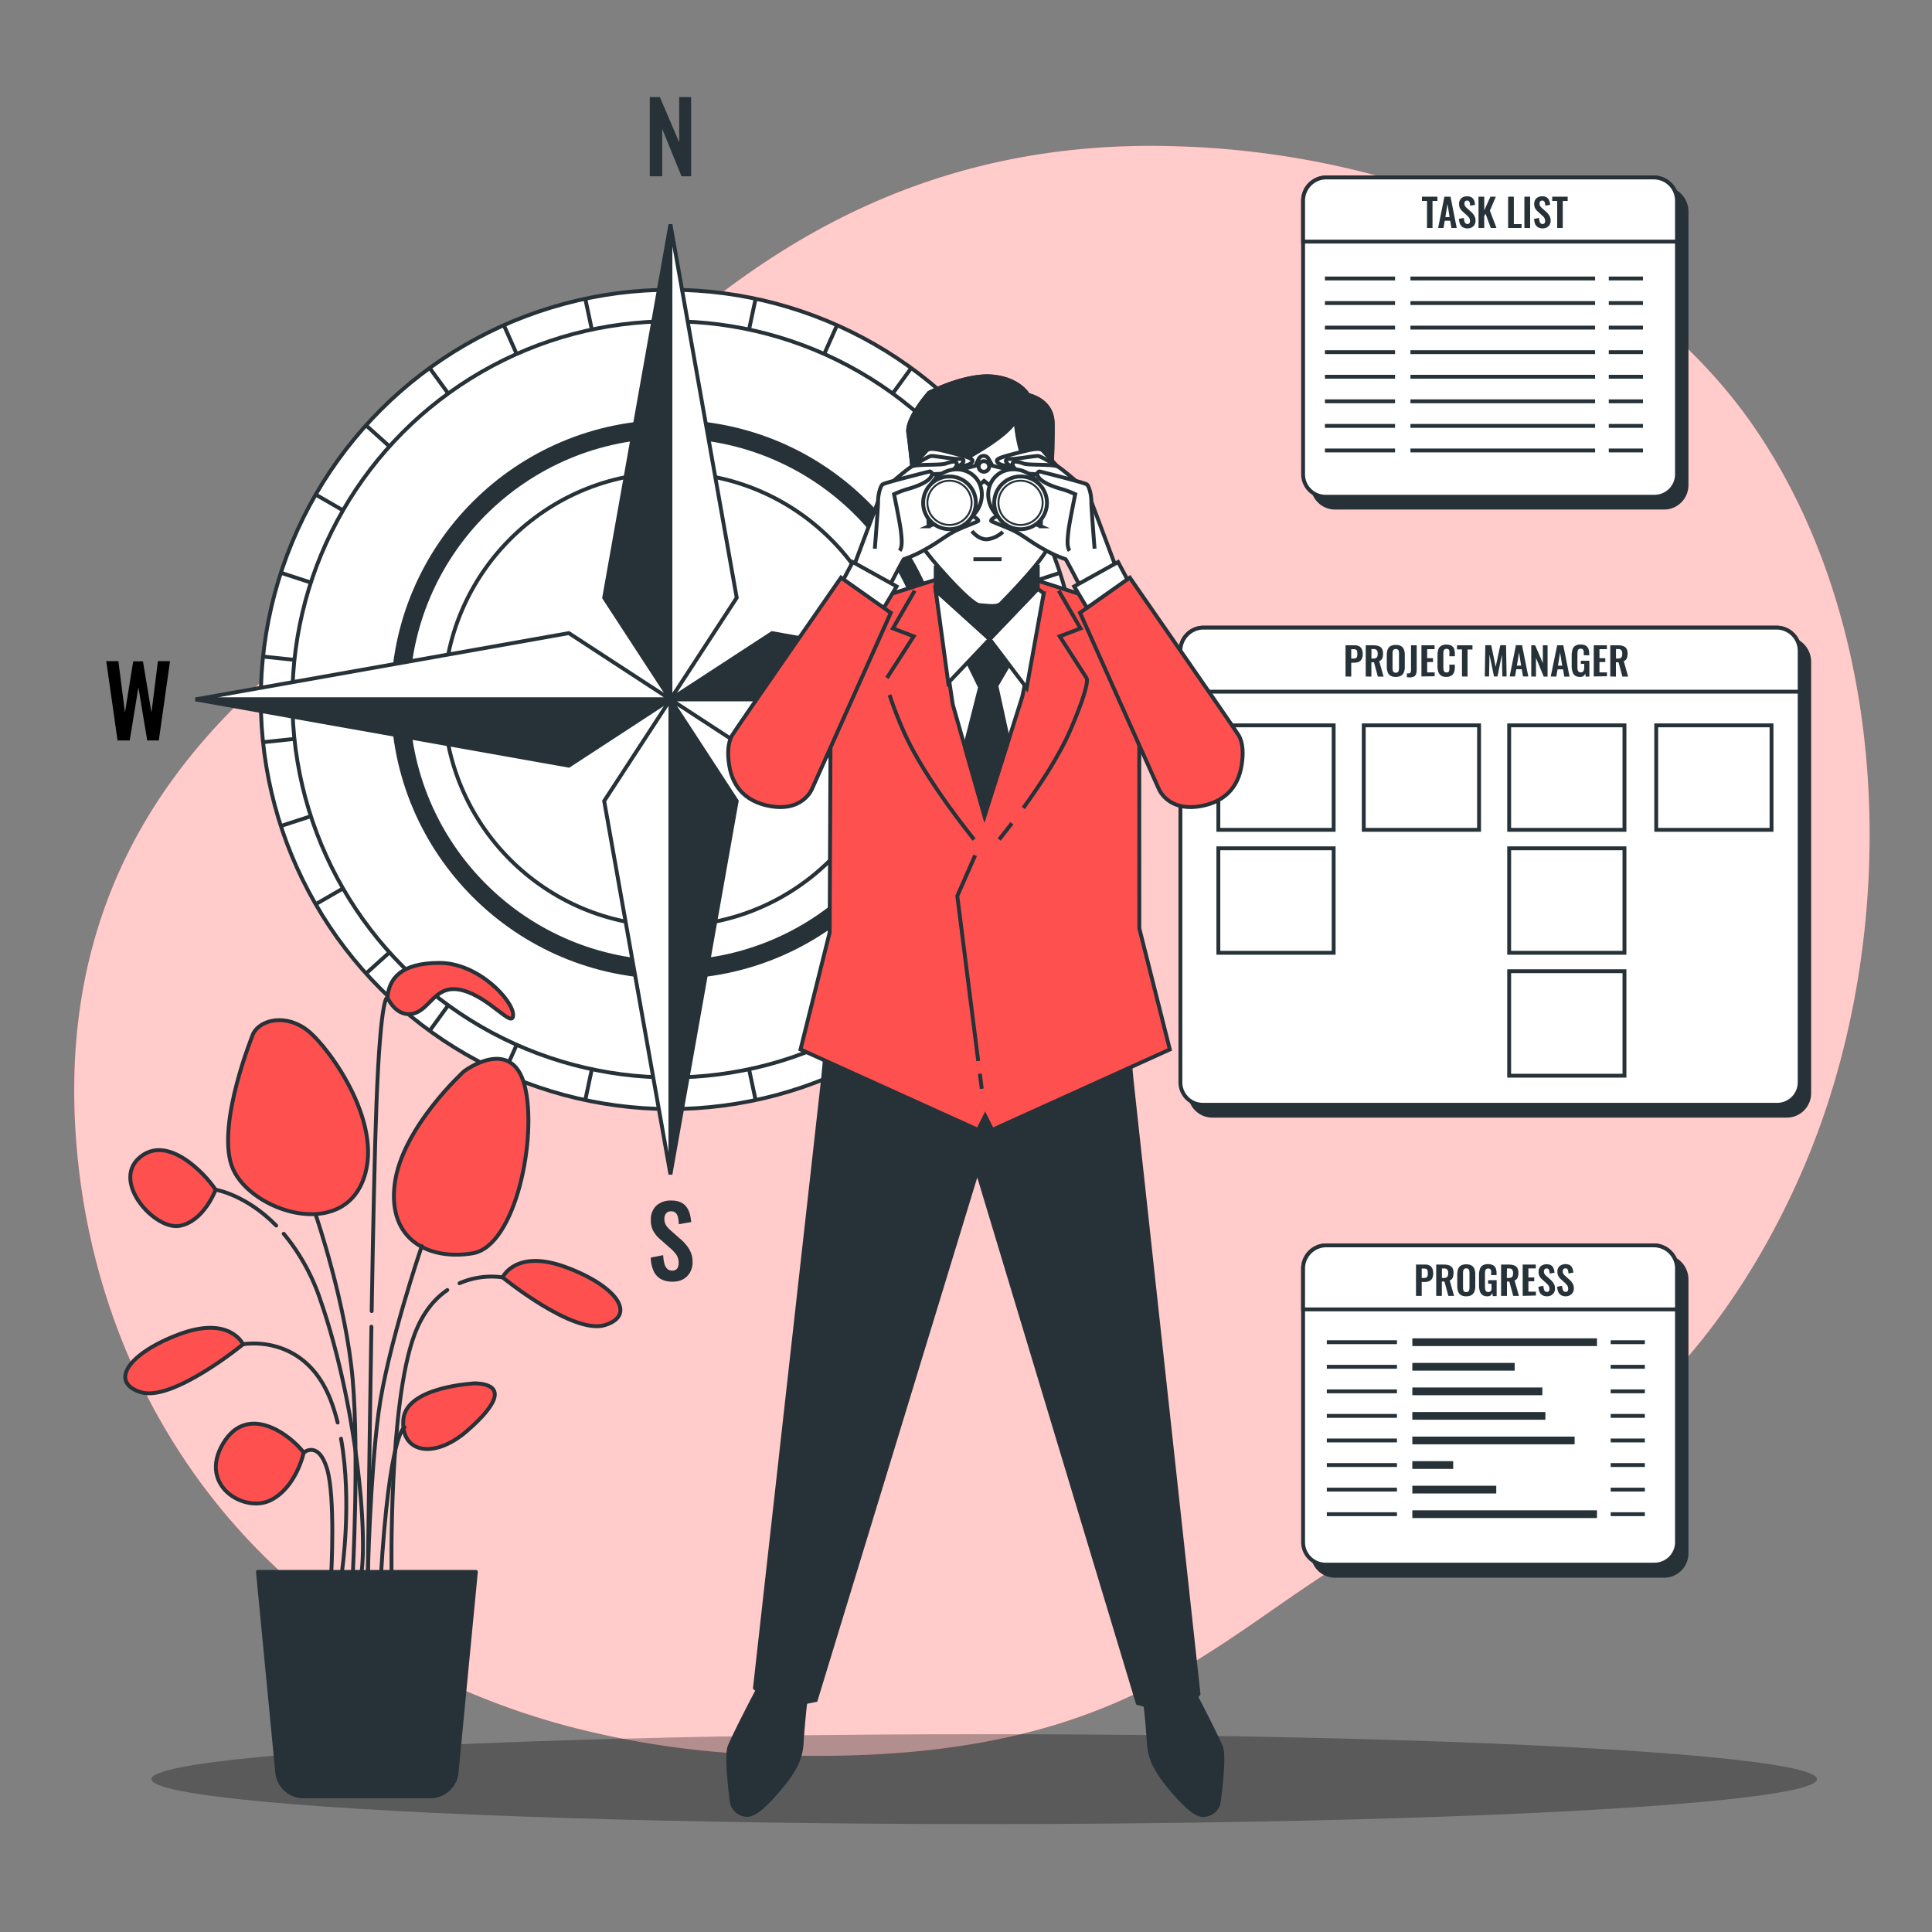 <svg xmlns="http://www.w3.org/2000/svg" viewBox="0 0 500 500"><rect x="0" y="0" width="500" height="500" fill="#808080" stroke="none"/><g id="freepik--background-simple--inject-16"><path d="M470.25,293.49c-14.72,39.43-44.8,82.11-87.14,94.75-64,19.1-71.6,70.65-186.16,65.87a230.92,230.92,0,0,1-49.54-7.26,194.41,194.41,0,0,1-23.29-7.75C57.2,412,22.28,352.33,19.39,289.91c-3.83-82.11,53.46-121.24,90.69-144.15s82.1-111.7,194.76-107.89a224.22,224.22,0,0,1,50.92,7.44c37.9,10.26,76.44,33,98.83,66.12q2.52,3.75,4.82,7.65C489.38,169.92,490.32,239.73,470.25,293.49Z" style="fill:#FE504F"></path><path d="M470.25,293.49c-14.72,39.43-44.8,82.11-87.14,94.75-64,19.1-71.6,70.65-186.16,65.87a230.92,230.92,0,0,1-49.54-7.26,194.41,194.41,0,0,1-23.29-7.75C57.2,412,22.28,352.33,19.39,289.91c-3.83-82.11,53.46-121.24,90.69-144.15s82.1-111.7,194.76-107.89a224.22,224.22,0,0,1,50.92,7.44c37.9,10.26,76.44,33,98.83,66.12q2.52,3.75,4.82,7.65C489.38,169.92,490.32,239.73,470.25,293.49Z" style="fill:#fff;opacity:0.7"></path></g><g id="freepik--Floor--inject-16"><ellipse cx="254.71" cy="460.44" rx="215.52" ry="11.63" style="opacity:0.3"></ellipse></g><g id="freepik--Compass--inject-16"><circle cx="173.51" cy="181" r="106.01" transform="translate(-77.17 175.71) rotate(-45)" style="fill:#fff;stroke:#263238;stroke-miterlimit:10"></circle><line x1="173.51" y1="74.99" x2="173.51" y2="177.86" style="fill:none;stroke:#263238;stroke-miterlimit:10"></line><line x1="151.47" y1="77.31" x2="172.86" y2="177.93" style="fill:none;stroke:#263238;stroke-miterlimit:10"></line><line x1="130.39" y1="84.15" x2="172.24" y2="178.13" style="fill:none;stroke:#263238;stroke-miterlimit:10"></line><line x1="111.2" y1="95.24" x2="171.67" y2="178.46" style="fill:none;stroke:#263238;stroke-miterlimit:10"></line><line x1="94.73" y1="110.07" x2="171.18" y2="178.9" style="fill:none;stroke:#263238;stroke-miterlimit:10"></line><line x1="81.7" y1="128" x2="170.79" y2="179.43" style="fill:none;stroke:#263238;stroke-miterlimit:10"></line><line x1="72.69" y1="148.24" x2="170.53" y2="180.03" style="fill:none;stroke:#263238;stroke-miterlimit:10"></line><line x1="68.08" y1="169.92" x2="170.39" y2="180.67" style="fill:none;stroke:#263238;stroke-miterlimit:10"></line><line x1="68.08" y1="192.08" x2="170.39" y2="181.33" style="fill:none;stroke:#263238;stroke-miterlimit:10"></line><line x1="72.69" y1="213.76" x2="170.53" y2="181.97" style="fill:none;stroke:#263238;stroke-miterlimit:10"></line><line x1="81.7" y1="234.01" x2="170.79" y2="182.57" style="fill:none;stroke:#263238;stroke-miterlimit:10"></line><line x1="94.73" y1="251.94" x2="171.18" y2="183.1" style="fill:none;stroke:#263238;stroke-miterlimit:10"></line><line x1="111.2" y1="266.77" x2="171.67" y2="183.54" style="fill:none;stroke:#263238;stroke-miterlimit:10"></line><line x1="130.39" y1="277.85" x2="172.24" y2="183.87" style="fill:none;stroke:#263238;stroke-miterlimit:10"></line><line x1="151.47" y1="284.7" x2="172.86" y2="184.07" style="fill:none;stroke:#263238;stroke-miterlimit:10"></line><line x1="195.55" y1="284.7" x2="174.17" y2="184.07" style="fill:none;stroke:#263238;stroke-miterlimit:10"></line><line x1="216.63" y1="277.85" x2="174.79" y2="183.87" style="fill:none;stroke:#263238;stroke-miterlimit:10"></line><line x1="235.83" y1="266.77" x2="175.36" y2="183.54" style="fill:none;stroke:#263238;stroke-miterlimit:10"></line><line x1="252.3" y1="251.94" x2="175.85" y2="183.1" style="fill:none;stroke:#263238;stroke-miterlimit:10"></line><line x1="265.32" y1="234.01" x2="176.23" y2="182.57" style="fill:none;stroke:#263238;stroke-miterlimit:10"></line><line x1="274.34" y1="213.76" x2="176.5" y2="181.97" style="fill:none;stroke:#263238;stroke-miterlimit:10"></line><line x1="278.94" y1="192.08" x2="176.64" y2="181.33" style="fill:none;stroke:#263238;stroke-miterlimit:10"></line><line x1="278.94" y1="169.92" x2="176.64" y2="180.67" style="fill:none;stroke:#263238;stroke-miterlimit:10"></line><line x1="274.34" y1="148.24" x2="176.5" y2="180.03" style="fill:none;stroke:#263238;stroke-miterlimit:10"></line><line x1="265.32" y1="128" x2="176.23" y2="179.43" style="fill:none;stroke:#263238;stroke-miterlimit:10"></line><line x1="252.3" y1="110.07" x2="175.85" y2="178.9" style="fill:none;stroke:#263238;stroke-miterlimit:10"></line><line x1="235.83" y1="95.24" x2="175.36" y2="178.46" style="fill:none;stroke:#263238;stroke-miterlimit:10"></line><line x1="216.63" y1="84.15" x2="174.79" y2="178.13" style="fill:none;stroke:#263238;stroke-miterlimit:10"></line><line x1="195.55" y1="77.31" x2="174.17" y2="177.93" style="fill:none;stroke:#263238;stroke-miterlimit:10"></line><circle cx="173.51" cy="181" r="97.85" style="fill:#fff;stroke:#263238;stroke-miterlimit:10"></circle><circle cx="173.51" cy="181" r="71.85" style="fill:#263238;stroke:#263238;stroke-miterlimit:10"></circle><circle cx="173.51" cy="181" r="68.04" style="fill:#fff;stroke:#263238;stroke-miterlimit:10"></circle><circle cx="173.51" cy="181" r="58.66" style="fill:#fff;stroke:#263238;stroke-miterlimit:10"></circle><polygon points="173.51 58.08 173.51 181 156.36 154.7 173.51 58.08" style="fill:#263238;stroke:#263238;stroke-miterlimit:10"></polygon><polygon points="173.51 58.08 173.51 181 190.66 154.7 173.51 58.08" style="fill:#fff;stroke:#263238;stroke-miterlimit:10"></polygon><polygon points="173.51 303.93 173.51 181 156.36 207.3 173.51 303.93" style="fill:#fff;stroke:#263238;stroke-miterlimit:10"></polygon><polygon points="173.51 303.93 173.51 181 190.66 207.3 173.51 303.93" style="fill:#263238;stroke:#263238;stroke-miterlimit:10"></polygon><polygon points="296.44 181 173.51 181 199.81 163.85 296.44 181" style="fill:#263238;stroke:#263238;stroke-miterlimit:10"></polygon><polygon points="296.44 181 173.51 181 199.81 198.16 296.44 181" style="fill:#fff;stroke:#263238;stroke-miterlimit:10"></polygon><polygon points="50.59 181 173.51 181 147.21 163.85 50.59 181" style="fill:#fff;stroke:#263238;stroke-miterlimit:10"></polygon><polygon points="50.59 181 173.51 181 147.21 198.16 50.59 181" style="fill:#263238;stroke:#263238;stroke-miterlimit:10"></polygon><line x1="173.51" y1="287.02" x2="173.51" y2="184.14" style="fill:none;stroke:#263238;stroke-miterlimit:10"></line><path d="M168.16,45.63V25.12h2.61l5,11.69V25.12h3.09V45.63h-2.48l-5-12.26V45.63Z" style="fill:#263238"></path><path d="M305.05,191.62V171.11h8.61v2.63H308.8v5.9h3.82v2.61H308.8V189h4.91v2.58Z" style="fill:#263238"></path><path d="M30.42,191.62,27.5,171.11h3.14l1.7,13.29,2.13-13.24H37L39.2,184.4l1.67-13.29H44L41.1,191.62h-3l-2.28-13.75-2.25,13.75Z"></path><path d="M174.07,331.69A6.09,6.09,0,0,1,171,331a4.56,4.56,0,0,1-1.87-2.12,8.93,8.93,0,0,1-.71-3.42l3.21-.63a10.43,10.43,0,0,0,.29,2.1,3.14,3.14,0,0,0,.74,1.41,1.75,1.75,0,0,0,1.3.49,1.46,1.46,0,0,0,1.29-.54,2.34,2.34,0,0,0,.38-1.38,3.79,3.79,0,0,0-.6-2.21,10.2,10.2,0,0,0-1.62-1.72l-2.59-2.28a7.75,7.75,0,0,1-1.73-2.09,5.71,5.71,0,0,1-.65-2.84,4.88,4.88,0,0,1,1.42-3.75,5.48,5.48,0,0,1,3.88-1.32,5.65,5.65,0,0,1,2.4.45,3.8,3.8,0,0,1,1.53,1.22,5.69,5.69,0,0,1,.85,1.79,10.94,10.94,0,0,1,.36,2.11l-3.2.56a10.37,10.37,0,0,0-.21-1.72,2.34,2.34,0,0,0-.58-1.19,1.63,1.63,0,0,0-1.23-.43,1.56,1.56,0,0,0-1.28.54,2.11,2.11,0,0,0-.44,1.36,3.1,3.1,0,0,0,.43,1.71,6.58,6.58,0,0,0,1.24,1.37l2.56,2.26a10.76,10.76,0,0,1,2.16,2.49,6.39,6.39,0,0,1,.9,3.46,5.21,5.21,0,0,1-.65,2.61,4.64,4.64,0,0,1-1.79,1.78A5.45,5.45,0,0,1,174.07,331.69Z" style="fill:#263238"></path></g><g id="freepik--Plant--inject-16"><path d="M55.8,307.9s-3,8.22-9.35,9.35S28.89,306,36,299.68,52.81,303.42,55.8,307.9Z" style="fill:#FE504F;stroke:#263238;stroke-linecap:round;stroke-linejoin:round"></path><path d="M65.52,267.53s-9.35,22.8-5.61,34S86.82,321,93.55,306.41s-8.22-35.14-13.83-39.63S67.39,263.79,65.52,267.53Z" style="fill:#FE504F;stroke:#263238;stroke-linecap:round;stroke-linejoin:round"></path><path d="M120.09,277.25S104,291.83,102.15,306.41s9,19.81,20.18,17.94,16.82-30.28,13.46-43.36S120.09,277.25,120.09,277.25Z" style="fill:#FE504F;stroke:#263238;stroke-linecap:round;stroke-linejoin:round"></path><path d="M123.08,358s-17.94.75-18.69,9.34,7.85,10.47,16.45,3S130.56,358.36,123.08,358Z" style="fill:#FE504F;stroke:#263238;stroke-linecap:round;stroke-linejoin:round"></path><path d="M78.6,375.93s-1.87,9-8.6,12.34-18.69-3.74-12.33-14.58S75.24,371.45,78.6,375.93Z" style="fill:#FE504F;stroke:#263238;stroke-linecap:round;stroke-linejoin:round"></path><path d="M62.9,347.9s-3.36-7.48-16.45-2.62-18.31,12.34-10.09,15S62.9,347.9,62.9,347.9Z" style="fill:#FE504F;stroke:#263238;stroke-linecap:round;stroke-linejoin:round"></path><path d="M100.28,258.19s2.24,5.23,6.73,4.11,5.6-7.85,12.71-6,13.08,10.09,13.08,6.35-9-13.45-19.06-13.45S100.65,253.33,100.28,258.19Z" style="fill:#FE504F;stroke:#263238;stroke-linecap:round;stroke-linejoin:round"></path><path d="M81.79,314.65s7.82,22.9,9.49,42.44,0,50.83,0,50.83" style="fill:none;stroke:#263238;stroke-linecap:round;stroke-linejoin:round"></path><path d="M109.16,322.47s-8.94,26.25-11.17,43-2.8,42.45-2.8,42.45" style="fill:none;stroke:#263238;stroke-linecap:round;stroke-linejoin:round"></path><path d="M104.69,369.38s-3.91,1.12-6.15,39.1" style="fill:none;stroke:#263238;stroke-linecap:round;stroke-linejoin:round"></path><path d="M78.6,375.93s3.75-3.2,6,4.06,1.12,27.37,1.12,27.37" style="fill:none;stroke:#263238;stroke-linecap:round;stroke-linejoin:round"></path><path d="M88.26,372.33c2.93,16.38.23,34.47.23,34.47" style="fill:none;stroke:#263238;stroke-linecap:round;stroke-linejoin:round"></path><path d="M62.9,347.9s16.1-3.09,22.8,14.78a49.69,49.69,0,0,1,1.68,5.47" style="fill:none;stroke:#263238;stroke-linecap:round;stroke-linejoin:round"></path><path d="M130.07,330.58s3.37-7.47,16.45-2.61,18.32,12.33,10.09,14.95S130.07,330.58,130.07,330.58Z" style="fill:#FE504F;stroke:#263238;stroke-linecap:round;stroke-linejoin:round"></path><path d="M115.76,333.86c-3.23,2.21-6.34,5.78-8.48,11.51-6.71,17.87-5.94,62-5.94,62" style="fill:none;stroke:#263238;stroke-linecap:round;stroke-linejoin:round"></path><path d="M130.07,330.58a20.76,20.76,0,0,0-11.14,1.52" style="fill:none;stroke:#263238;stroke-linecap:round;stroke-linejoin:round"></path><path d="M73.43,319.3a53.05,53.05,0,0,1,9.48,17.13c8.93,25.69,12.28,58.64,10.61,70.93" style="fill:none;stroke:#263238;stroke-linecap:round;stroke-linejoin:round"></path><path d="M55.8,307.9s7.79,1.22,15.68,9.27" style="fill:none;stroke:#263238;stroke-linecap:round;stroke-linejoin:round"></path><path d="M96.12,343.35c-.54,32.42-.93,64.57-.93,64.57" style="fill:none;stroke:#263238;stroke-linecap:round;stroke-linejoin:round"></path><path d="M100.28,258.19s-1.74-1.63-2.85,27.41c-.44,11.29-.87,32.27-1.24,53.71" style="fill:none;stroke:#263238;stroke-linecap:round;stroke-linejoin:round"></path><path d="M111.29,464.89H78.54a6.82,6.82,0,0,1-6.79-6.16l-5-51.93h56.41l-5,51.93A6.82,6.82,0,0,1,111.29,464.89Z" style="fill:#263238;stroke:#263238;stroke-linecap:round;stroke-linejoin:round"></path></g><g id="freepik--tab-3--inject-16"><path d="M345.75,325.13h84.72a6,6,0,0,1,6,6V402a5.81,5.81,0,0,1-5.81,5.81H345.52a5.81,5.81,0,0,1-5.81-5.81V331.17A6,6,0,0,1,345.75,325.13Z" style="fill:#263238;stroke:#263238;stroke-miterlimit:10"></path><path d="M343.28,322.3H428a6,6,0,0,1,6,6v70.81a5.81,5.81,0,0,1-5.81,5.81H343.05a5.81,5.81,0,0,1-5.81-5.81V328.34A6,6,0,0,1,343.28,322.3Z" style="fill:#fff;stroke:#263238;stroke-miterlimit:10"></path><path d="M343.28,322.3H428a6,6,0,0,1,6,6v10.57a0,0,0,0,1,0,0H337.24a0,0,0,0,1,0,0V328.34A6,6,0,0,1,343.28,322.3Z" style="fill:#fff;stroke:#263238;stroke-miterlimit:10"></path><line x1="343.38" y1="347.36" x2="361.53" y2="347.36" style="fill:none;stroke:#263238;stroke-miterlimit:10"></line><line x1="343.38" y1="353.72" x2="361.53" y2="353.72" style="fill:none;stroke:#263238;stroke-miterlimit:10"></line><line x1="343.38" y1="360.08" x2="361.53" y2="360.08" style="fill:none;stroke:#263238;stroke-miterlimit:10"></line><line x1="343.38" y1="366.43" x2="361.53" y2="366.43" style="fill:none;stroke:#263238;stroke-miterlimit:10"></line><line x1="343.38" y1="372.79" x2="361.53" y2="372.79" style="fill:none;stroke:#263238;stroke-miterlimit:10"></line><line x1="343.38" y1="379.15" x2="361.53" y2="379.15" style="fill:none;stroke:#263238;stroke-miterlimit:10"></line><line x1="343.38" y1="385.51" x2="361.53" y2="385.51" style="fill:none;stroke:#263238;stroke-miterlimit:10"></line><line x1="343.38" y1="391.87" x2="361.53" y2="391.87" style="fill:none;stroke:#263238;stroke-miterlimit:10"></line><line x1="416.84" y1="347.36" x2="425.69" y2="347.36" style="fill:none;stroke:#263238;stroke-miterlimit:10"></line><line x1="416.84" y1="353.72" x2="425.69" y2="353.72" style="fill:none;stroke:#263238;stroke-miterlimit:10"></line><line x1="416.84" y1="360.08" x2="425.69" y2="360.08" style="fill:none;stroke:#263238;stroke-miterlimit:10"></line><line x1="416.84" y1="366.43" x2="425.69" y2="366.43" style="fill:none;stroke:#263238;stroke-miterlimit:10"></line><line x1="416.84" y1="372.79" x2="425.69" y2="372.79" style="fill:none;stroke:#263238;stroke-miterlimit:10"></line><line x1="416.84" y1="379.15" x2="425.69" y2="379.15" style="fill:none;stroke:#263238;stroke-miterlimit:10"></line><line x1="416.84" y1="385.51" x2="425.69" y2="385.51" style="fill:none;stroke:#263238;stroke-miterlimit:10"></line><line x1="416.84" y1="391.87" x2="425.69" y2="391.87" style="fill:none;stroke:#263238;stroke-miterlimit:10"></line><line x1="365.51" y1="347.36" x2="413.3" y2="347.36" style="fill:none;stroke:#263238;stroke-miterlimit:10;stroke-width:2px"></line><line x1="365.51" y1="353.72" x2="392" y2="353.72" style="fill:none;stroke:#263238;stroke-miterlimit:10;stroke-width:2px"></line><line x1="365.51" y1="360.08" x2="399.16" y2="360.08" style="fill:none;stroke:#263238;stroke-miterlimit:10;stroke-width:2px"></line><line x1="365.51" y1="366.43" x2="399.95" y2="366.43" style="fill:none;stroke:#263238;stroke-miterlimit:10;stroke-width:2px"></line><line x1="365.51" y1="372.79" x2="407.51" y2="372.79" style="fill:none;stroke:#263238;stroke-miterlimit:10;stroke-width:2px"></line><line x1="365.51" y1="379.15" x2="376.09" y2="379.15" style="fill:none;stroke:#263238;stroke-miterlimit:10;stroke-width:2px"></line><line x1="365.51" y1="385.51" x2="387.23" y2="385.51" style="fill:none;stroke:#263238;stroke-miterlimit:10;stroke-width:2px"></line><line x1="365.51" y1="391.87" x2="413.3" y2="391.87" style="fill:none;stroke:#263238;stroke-miterlimit:10;stroke-width:2px"></line></g><g id="freepik--tab-2--inject-16"><path d="M314,165.25H462.22a6,6,0,0,1,6,6V282.93a5.81,5.81,0,0,1-5.81,5.81H313.77a5.81,5.81,0,0,1-5.81-5.81V171.29A6,6,0,0,1,314,165.25Z" style="fill:#263238;stroke:#263238;stroke-miterlimit:10"></path><path d="M311.52,162.43H459.75a6,6,0,0,1,6,6V280.1a5.81,5.81,0,0,1-5.81,5.81H311.3a5.81,5.81,0,0,1-5.81-5.81V168.46A6,6,0,0,1,311.52,162.43Z" style="fill:#fff;stroke:#263238;stroke-miterlimit:10"></path><path d="M311.52,162.43H459.75a6,6,0,0,1,6,6V179a0,0,0,0,1,0,0H305.49a0,0,0,0,1,0,0V168.46A6,6,0,0,1,311.52,162.43Z" style="fill:#fff;stroke:#263238;stroke-miterlimit:10"></path><rect x="315.31" y="187.72" width="29.84" height="27.04" style="fill:#fff;stroke:#263238;stroke-miterlimit:10"></rect><rect x="315.31" y="219.54" width="29.84" height="27.04" style="fill:#fff;stroke:#263238;stroke-miterlimit:10"></rect><rect x="352.94" y="187.72" width="29.84" height="27.04" style="fill:#fff;stroke:#263238;stroke-miterlimit:10"></rect><rect x="428.63" y="187.72" width="29.84" height="27.04" style="fill:#fff;stroke:#263238;stroke-miterlimit:10"></rect><rect x="390.57" y="187.72" width="29.84" height="27.04" style="fill:#fff;stroke:#263238;stroke-miterlimit:10"></rect><rect x="390.57" y="219.54" width="29.84" height="27.04" style="fill:#fff;stroke:#263238;stroke-miterlimit:10"></rect><rect x="390.57" y="251.35" width="29.84" height="27.04" style="fill:#fff;stroke:#263238;stroke-miterlimit:10"></rect></g><g id="freepik--tab-1--inject-16"><path d="M345.75,48.75h84.72a6,6,0,0,1,6,6v70.81a5.81,5.81,0,0,1-5.81,5.81H345.52a5.81,5.81,0,0,1-5.81-5.81V54.79A6,6,0,0,1,345.75,48.75Z" style="fill:#263238;stroke:#263238;stroke-miterlimit:10"></path><path d="M343.28,45.93H428a6,6,0,0,1,6,6v70.81a5.81,5.81,0,0,1-5.81,5.81H343.05a5.81,5.81,0,0,1-5.81-5.81V52A6,6,0,0,1,343.28,45.93Z" style="fill:#fff;stroke:#263238;stroke-miterlimit:10"></path><path d="M343.28,45.93H428a6,6,0,0,1,6,6V62.53a0,0,0,0,1,0,0H337.24a0,0,0,0,1,0,0V52A6,6,0,0,1,343.28,45.93Z" style="fill:#fff;stroke:#263238;stroke-miterlimit:10"></path><line x1="342.89" y1="72.07" x2="361.04" y2="72.07" style="fill:none;stroke:#263238;stroke-miterlimit:10"></line><line x1="342.89" y1="78.43" x2="361.04" y2="78.43" style="fill:none;stroke:#263238;stroke-miterlimit:10"></line><line x1="342.89" y1="84.79" x2="361.04" y2="84.79" style="fill:none;stroke:#263238;stroke-miterlimit:10"></line><line x1="342.89" y1="91.14" x2="361.04" y2="91.14" style="fill:none;stroke:#263238;stroke-miterlimit:10"></line><line x1="342.89" y1="97.5" x2="361.04" y2="97.5" style="fill:none;stroke:#263238;stroke-miterlimit:10"></line><line x1="342.89" y1="103.86" x2="361.04" y2="103.86" style="fill:none;stroke:#263238;stroke-miterlimit:10"></line><line x1="342.89" y1="110.22" x2="361.04" y2="110.22" style="fill:none;stroke:#263238;stroke-miterlimit:10"></line><line x1="342.89" y1="116.58" x2="361.04" y2="116.58" style="fill:none;stroke:#263238;stroke-miterlimit:10"></line><line x1="416.35" y1="72.07" x2="425.2" y2="72.07" style="fill:none;stroke:#263238;stroke-miterlimit:10"></line><line x1="416.35" y1="78.43" x2="425.2" y2="78.43" style="fill:none;stroke:#263238;stroke-miterlimit:10"></line><line x1="416.35" y1="84.79" x2="425.2" y2="84.79" style="fill:none;stroke:#263238;stroke-miterlimit:10"></line><line x1="416.35" y1="91.14" x2="425.2" y2="91.14" style="fill:none;stroke:#263238;stroke-miterlimit:10"></line><line x1="416.35" y1="97.5" x2="425.2" y2="97.5" style="fill:none;stroke:#263238;stroke-miterlimit:10"></line><line x1="416.35" y1="103.86" x2="425.2" y2="103.86" style="fill:none;stroke:#263238;stroke-miterlimit:10"></line><line x1="416.35" y1="110.22" x2="425.2" y2="110.22" style="fill:none;stroke:#263238;stroke-miterlimit:10"></line><line x1="416.35" y1="116.58" x2="425.2" y2="116.58" style="fill:none;stroke:#263238;stroke-miterlimit:10"></line><line x1="365.02" y1="72.07" x2="412.81" y2="72.07" style="fill:none;stroke:#263238;stroke-miterlimit:10"></line><line x1="365.02" y1="78.43" x2="412.81" y2="78.43" style="fill:none;stroke:#263238;stroke-miterlimit:10"></line><line x1="365.02" y1="84.79" x2="412.81" y2="84.79" style="fill:none;stroke:#263238;stroke-miterlimit:10"></line><line x1="365.02" y1="91.14" x2="412.81" y2="91.14" style="fill:none;stroke:#263238;stroke-miterlimit:10"></line><line x1="365.02" y1="97.5" x2="412.81" y2="97.5" style="fill:none;stroke:#263238;stroke-miterlimit:10"></line><line x1="365.02" y1="103.86" x2="412.81" y2="103.86" style="fill:none;stroke:#263238;stroke-miterlimit:10"></line><line x1="365.02" y1="110.22" x2="412.81" y2="110.22" style="fill:none;stroke:#263238;stroke-miterlimit:10"></line><line x1="365.02" y1="116.58" x2="412.81" y2="116.58" style="fill:none;stroke:#263238;stroke-miterlimit:10"></line></g><g id="freepik--text-3--inject-16"><path d="M366.46,335.37v-8.1h2.38a2.3,2.3,0,0,1,1.19.27,1.63,1.63,0,0,1,.67.79,3.28,3.28,0,0,1,.21,1.24,2.62,2.62,0,0,1-.27,1.28,1.59,1.59,0,0,1-.75.7,2.71,2.71,0,0,1-1.15.22h-.8v3.6Zm1.48-4.64h.56a1.37,1.37,0,0,0,.63-.11.64.64,0,0,0,.31-.37,2.17,2.17,0,0,0,.08-.69,3.41,3.41,0,0,0-.06-.71.64.64,0,0,0-.28-.41,1.43,1.43,0,0,0-.68-.13h-.56Z" style="fill:#263238"></path><path d="M371.69,335.37v-8.1h1.94a4.3,4.3,0,0,1,1.39.2,1.6,1.6,0,0,1,.86.66,2.38,2.38,0,0,1,.29,1.28,3.91,3.91,0,0,1-.09.88,1.72,1.72,0,0,1-.3.67,1.35,1.35,0,0,1-.6.42l1.13,4h-1.48l-1-3.71h-.68v3.71Zm1.48-4.64h.46a1.64,1.64,0,0,0,.69-.12.71.71,0,0,0,.36-.4,1.79,1.79,0,0,0,.11-.71,1.53,1.53,0,0,0-.22-.91,1,1,0,0,0-.86-.31h-.54Z" style="fill:#263238"></path><path d="M379.46,335.48a2.5,2.5,0,0,1-1.37-.32,1.77,1.77,0,0,1-.73-.92,4.28,4.28,0,0,1-.22-1.42v-3a4.16,4.16,0,0,1,.22-1.4,1.76,1.76,0,0,1,.73-.9,2.7,2.7,0,0,1,1.37-.31,2.73,2.73,0,0,1,1.39.31,1.76,1.76,0,0,1,.73.9,3.92,3.92,0,0,1,.22,1.4v3a4,4,0,0,1-.22,1.41,1.81,1.81,0,0,1-.73.92A2.53,2.53,0,0,1,379.46,335.48Zm0-1.09a.79.79,0,0,0,.55-.16.75.75,0,0,0,.23-.44,2.87,2.87,0,0,0,.06-.61v-3.73a2.87,2.87,0,0,0-.06-.61.72.72,0,0,0-.23-.42.84.84,0,0,0-.55-.16.82.82,0,0,0-.53.16.73.73,0,0,0-.24.42,2.87,2.87,0,0,0-.06.61v3.73a2.87,2.87,0,0,0,.06.61.75.75,0,0,0,.23.44A.77.77,0,0,0,379.46,334.39Z" style="fill:#263238"></path><path d="M384.92,335.48a2.12,2.12,0,0,1-1.27-.34,1.89,1.89,0,0,1-.67-1,4.68,4.68,0,0,1-.21-1.48V330a5.09,5.09,0,0,1,.2-1.5,1.75,1.75,0,0,1,.71-1,2.53,2.53,0,0,1,1.39-.34,2.7,2.7,0,0,1,1.32.28,1.6,1.6,0,0,1,.71.81,3.41,3.41,0,0,1,.21,1.27V330H385.9v-.46a3.33,3.33,0,0,0,0-.67.77.77,0,0,0-.22-.42.79.79,0,0,0-.54-.15.76.76,0,0,0-.56.19.92.92,0,0,0-.22.5,4.83,4.83,0,0,0-.05.68V333a3.76,3.76,0,0,0,.07.73.93.93,0,0,0,.26.48.81.81,0,0,0,.54.16.76.76,0,0,0,.55-.18.93.93,0,0,0,.27-.5A3.33,3.33,0,0,0,386,333v-.76h-.87v-.93h2.2v4.11h-1l-.11-.8a1.45,1.45,0,0,1-.48.66A1.41,1.41,0,0,1,384.92,335.48Z" style="fill:#263238"></path><path d="M388.48,335.37v-8.1h1.94a4.3,4.3,0,0,1,1.39.2,1.6,1.6,0,0,1,.86.66,2.38,2.38,0,0,1,.29,1.28,3.91,3.91,0,0,1-.09.88,1.72,1.72,0,0,1-.3.67,1.35,1.35,0,0,1-.6.42l1.13,4h-1.48l-1-3.71H390v3.71Zm1.48-4.64h.46a1.64,1.64,0,0,0,.69-.12.71.71,0,0,0,.36-.4,1.79,1.79,0,0,0,.11-.71,1.53,1.53,0,0,0-.22-.91,1,1,0,0,0-.86-.31H390Z" style="fill:#263238"></path><path d="M394.07,335.37v-8.1h3.4v1h-1.92v2.33h1.51v1h-1.51v2.68h1.94v1Z" style="fill:#263238"></path><path d="M400.39,335.48a2.42,2.42,0,0,1-1.22-.28,1.85,1.85,0,0,1-.74-.84,3.66,3.66,0,0,1-.28-1.35l1.27-.25a4.58,4.58,0,0,0,.12.83,1.19,1.19,0,0,0,.29.56.69.69,0,0,0,.51.19.58.58,0,0,0,.51-.21.94.94,0,0,0,.15-.55,1.49,1.49,0,0,0-.24-.87,4,4,0,0,0-.64-.68l-1-.9a3.1,3.1,0,0,1-.68-.82,2.28,2.28,0,0,1-.26-1.13,1.94,1.94,0,0,1,.56-1.48,2.54,2.54,0,0,1,2.48-.34,1.47,1.47,0,0,1,.61.48,2.2,2.2,0,0,1,.33.71,3.69,3.69,0,0,1,.14.83l-1.26.22a4.38,4.38,0,0,0-.08-.68,1,1,0,0,0-.23-.47.66.66,0,0,0-.49-.17.62.62,0,0,0-.5.22.79.79,0,0,0-.18.53,1.27,1.27,0,0,0,.17.68,2.66,2.66,0,0,0,.49.54l1,.89a4.09,4.09,0,0,1,.86,1,2.48,2.48,0,0,1,.35,1.36,2,2,0,0,1-.25,1,1.86,1.86,0,0,1-.71.71A2.14,2.14,0,0,1,400.39,335.48Z" style="fill:#263238"></path><path d="M405.25,335.48a2.42,2.42,0,0,1-1.22-.28,1.85,1.85,0,0,1-.74-.84A3.66,3.66,0,0,1,403,333l1.27-.25a3.84,3.84,0,0,0,.12.83,1.19,1.19,0,0,0,.29.56.69.69,0,0,0,.51.19.58.58,0,0,0,.51-.21.94.94,0,0,0,.15-.55,1.49,1.49,0,0,0-.24-.87A4,4,0,0,0,405,332l-1-.9a3.1,3.1,0,0,1-.68-.82,2.28,2.28,0,0,1-.26-1.13,1.94,1.94,0,0,1,.56-1.48,2.54,2.54,0,0,1,2.48-.34,1.47,1.47,0,0,1,.61.48,2.2,2.2,0,0,1,.33.71,3.69,3.69,0,0,1,.14.83l-1.26.22a4.38,4.38,0,0,0-.08-.68,1,1,0,0,0-.23-.47.66.66,0,0,0-.49-.17.62.62,0,0,0-.5.22.79.79,0,0,0-.18.53,1.27,1.27,0,0,0,.17.68,2.66,2.66,0,0,0,.49.54l1,.89a4.09,4.09,0,0,1,.86,1,2.48,2.48,0,0,1,.35,1.36,2,2,0,0,1-.25,1,1.86,1.86,0,0,1-.71.71A2.14,2.14,0,0,1,405.25,335.48Z" style="fill:#263238"></path></g><g id="freepik--text-2--inject-16"><path d="M348.22,175.07V167h2.38a2.33,2.33,0,0,1,1.19.27,1.68,1.68,0,0,1,.67.79,3.28,3.28,0,0,1,.21,1.24,2.62,2.62,0,0,1-.27,1.28,1.59,1.59,0,0,1-.75.7,2.74,2.74,0,0,1-1.15.22h-.8v3.6Zm1.48-4.64h.56a1.37,1.37,0,0,0,.63-.11.64.64,0,0,0,.31-.37,2.51,2.51,0,0,0,.08-.69,3.41,3.41,0,0,0-.06-.71.65.65,0,0,0-.28-.41,1.46,1.46,0,0,0-.68-.13h-.56Z" style="fill:#263238"></path><path d="M353.45,175.07V167h1.94a4.3,4.3,0,0,1,1.39.2,1.64,1.64,0,0,1,.86.66,2.48,2.48,0,0,1,.29,1.28,3.91,3.91,0,0,1-.09.88,1.72,1.72,0,0,1-.3.67,1.41,1.41,0,0,1-.6.42l1.13,4h-1.48l-1-3.71h-.68v3.71Zm1.48-4.64h.46a1.64,1.64,0,0,0,.69-.12.71.71,0,0,0,.36-.4,2,2,0,0,0,.11-.71,1.53,1.53,0,0,0-.22-.91,1,1,0,0,0-.86-.31h-.54Z" style="fill:#263238"></path><path d="M361.22,175.18a2.5,2.5,0,0,1-1.37-.32,1.77,1.77,0,0,1-.73-.92,4.28,4.28,0,0,1-.22-1.42v-3a4.16,4.16,0,0,1,.22-1.4,1.76,1.76,0,0,1,.73-.9,2.7,2.7,0,0,1,1.37-.31,2.73,2.73,0,0,1,1.39.31,1.81,1.81,0,0,1,.73.9,3.92,3.92,0,0,1,.22,1.4v3a4,4,0,0,1-.22,1.41,1.86,1.86,0,0,1-.73.92A2.62,2.62,0,0,1,361.22,175.18Zm0-1.09a.79.79,0,0,0,.55-.16.81.81,0,0,0,.23-.44,2.87,2.87,0,0,0,.06-.61v-3.73a2.87,2.87,0,0,0-.06-.61.78.78,0,0,0-.23-.42.84.84,0,0,0-.55-.16.82.82,0,0,0-.53.16.73.73,0,0,0-.24.42,2.87,2.87,0,0,0-.06.61v3.73a2.87,2.87,0,0,0,.06.61.7.7,0,0,0,.23.44A.77.77,0,0,0,361.22,174.09Z" style="fill:#263238"></path><path d="M364.1,175.27v-1a2.6,2.6,0,0,0,.53,0,.63.63,0,0,0,.33-.14.61.61,0,0,0,.16-.31,2,2,0,0,0,.05-.53V167h1.47v6.3a3.3,3.3,0,0,1-.16,1.13,1.17,1.17,0,0,1-.55.66,2.45,2.45,0,0,1-1.12.21Z" style="fill:#263238"></path><path d="M367.87,175.07V167h3.4v1h-1.92v2.33h1.51v1h-1.51v2.68h1.94v1Z" style="fill:#263238"></path><path d="M374.33,175.18a2.34,2.34,0,0,1-1.39-.35,1.79,1.79,0,0,1-.71-1,4.54,4.54,0,0,1-.2-1.4v-2.89a4.77,4.77,0,0,1,.2-1.44,1.73,1.73,0,0,1,.71-.94,2.51,2.51,0,0,1,1.39-.33,2.58,2.58,0,0,1,1.32.29,1.58,1.58,0,0,1,.67.81,3.6,3.6,0,0,1,.2,1.23v.68H375.1v-.7a6,6,0,0,0,0-.62.85.85,0,0,0-.19-.44.94.94,0,0,0-1.09,0,.87.87,0,0,0-.23.47,4.43,4.43,0,0,0-.05.66v3.52a3,3,0,0,0,.07.73.75.75,0,0,0,.26.43.76.76,0,0,0,.5.14.68.68,0,0,0,.53-.17.92.92,0,0,0,.19-.47,4.28,4.28,0,0,0,0-.65v-.73h1.42v.65a3.87,3.87,0,0,1-.19,1.28,1.7,1.7,0,0,1-.66.87A2.42,2.42,0,0,1,374.33,175.18Z" style="fill:#263238"></path><path d="M378.36,175.07v-7h-1.29V167h4v1.09h-1.27v7Z" style="fill:#263238"></path><path d="M384.26,175.07l.14-8.1h1.53l1.15,5.61,1.2-5.61h1.48l.15,8.1h-1.1l-.12-5.63-1.15,5.63h-.89l-1.17-5.65-.11,5.65Z" style="fill:#263238"></path><path d="M390.7,175.07l1.62-8.1h1.58l1.62,8.1h-1.37l-.32-1.87h-1.41l-.33,1.87Zm1.87-2.81h1.1l-.55-3.4Z" style="fill:#263238"></path><path d="M396.29,175.07V167h1l2,4.62V167h1.22v8.1h-1l-2-4.84v4.84Z" style="fill:#263238"></path><path d="M401.33,175.07,403,167h1.58l1.62,8.1h-1.37l-.32-1.87h-1.41l-.33,1.87Zm1.87-2.81h1.1l-.55-3.4Z" style="fill:#263238"></path><path d="M408.9,175.18a2.12,2.12,0,0,1-1.27-.34,1.79,1.79,0,0,1-.67-1,4.68,4.68,0,0,1-.21-1.48v-2.72a5.09,5.09,0,0,1,.2-1.5,1.7,1.7,0,0,1,.71-1,2.5,2.5,0,0,1,1.39-.34,2.73,2.73,0,0,1,1.32.28,1.65,1.65,0,0,1,.71.81,3.41,3.41,0,0,1,.21,1.27v.42h-1.41v-.46a4.27,4.27,0,0,0-.05-.67.77.77,0,0,0-.22-.42.79.79,0,0,0-.54-.15.74.74,0,0,0-.56.19.92.92,0,0,0-.22.5,4.83,4.83,0,0,0-.05.68v3.39a3.12,3.12,0,0,0,.07.73.93.93,0,0,0,.26.48.81.81,0,0,0,.54.16.78.78,0,0,0,.55-.18.93.93,0,0,0,.27-.5,3.33,3.33,0,0,0,.07-.76v-.76h-.87V171h2.2v4.11h-.95l-.11-.8a1.61,1.61,0,0,1-.48.66A1.41,1.41,0,0,1,408.9,175.18Z" style="fill:#263238"></path><path d="M412.46,175.07V167h3.4v1h-1.92v2.33h1.51v1h-1.51v2.68h1.94v1Z" style="fill:#263238"></path><path d="M416.74,175.07V167h1.94a4.3,4.3,0,0,1,1.39.2,1.64,1.64,0,0,1,.86.66,2.48,2.48,0,0,1,.29,1.28,3.91,3.91,0,0,1-.09.88,1.72,1.72,0,0,1-.3.67,1.41,1.41,0,0,1-.6.42l1.13,4h-1.48l-1-3.71h-.68v3.71Zm1.48-4.64h.46a1.64,1.64,0,0,0,.69-.12.71.71,0,0,0,.36-.4,2,2,0,0,0,.11-.71,1.53,1.53,0,0,0-.22-.91,1,1,0,0,0-.86-.31h-.54Z" style="fill:#263238"></path></g><g id="freepik--text-1--inject-16"><path d="M369.31,59V52H368V50.9h4V52h-1.27v7Z" style="fill:#263238"></path><path d="M372.19,59l1.62-8.1h1.58L377,59h-1.37l-.32-1.87h-1.41L373.58,59Zm1.87-2.81h1.1l-.55-3.4Z" style="fill:#263238"></path><path d="M379.82,59.11a2.42,2.42,0,0,1-1.22-.29,1.82,1.82,0,0,1-.74-.83,3.75,3.75,0,0,1-.28-1.35l1.27-.25a4.72,4.72,0,0,0,.12.83,1.15,1.15,0,0,0,.29.55.69.69,0,0,0,.51.2.56.56,0,0,0,.51-.22.91.91,0,0,0,.15-.54,1.49,1.49,0,0,0-.24-.87,3.63,3.63,0,0,0-.64-.68l-1-.9a3.14,3.14,0,0,1-.68-.83,2.24,2.24,0,0,1-.26-1.12,1.94,1.94,0,0,1,.56-1.48,2.17,2.17,0,0,1,1.53-.52,2.37,2.37,0,0,1,.95.17,1.49,1.49,0,0,1,.61.49,2.15,2.15,0,0,1,.33.7,3.88,3.88,0,0,1,.14.84l-1.26.22a4.38,4.38,0,0,0-.08-.68.91.91,0,0,0-.23-.47.66.66,0,0,0-.49-.17.61.61,0,0,0-.5.21.84.84,0,0,0-.18.54,1.23,1.23,0,0,0,.17.67,3,3,0,0,0,.49.55l1,.89a4.24,4.24,0,0,1,.86,1,2.52,2.52,0,0,1,.35,1.37,2,2,0,0,1-.25,1,1.84,1.84,0,0,1-.71.7A2.15,2.15,0,0,1,379.82,59.11Z" style="fill:#263238"></path><path d="M382.64,59V50.9h1.48v3.56l1.6-3.56h1.41l-1.55,3.62L387.29,59h-1.47l-1.36-3.69-.34.62V59Z" style="fill:#263238"></path><path d="M390.3,59V50.9h1.48V58h2v1Z" style="fill:#263238"></path><path d="M394.51,59V50.9H396V59Z" style="fill:#263238"></path><path d="M399.26,59.11a2.42,2.42,0,0,1-1.22-.29,1.82,1.82,0,0,1-.74-.83,3.75,3.75,0,0,1-.28-1.35l1.27-.25a4.72,4.72,0,0,0,.12.83,1.15,1.15,0,0,0,.29.55.69.69,0,0,0,.51.2.56.56,0,0,0,.51-.22.91.91,0,0,0,.15-.54,1.49,1.49,0,0,0-.24-.87,3.63,3.63,0,0,0-.64-.68l-1-.9a3.14,3.14,0,0,1-.68-.83,2.24,2.24,0,0,1-.26-1.12,1.94,1.94,0,0,1,.56-1.48,2.17,2.17,0,0,1,1.53-.52,2.37,2.37,0,0,1,.95.17,1.49,1.49,0,0,1,.61.49,2.15,2.15,0,0,1,.33.7,3.88,3.88,0,0,1,.14.84l-1.26.22a4.38,4.38,0,0,0-.08-.68.91.91,0,0,0-.23-.47.66.66,0,0,0-.49-.17.61.61,0,0,0-.5.21.84.84,0,0,0-.18.54,1.23,1.23,0,0,0,.17.67,3,3,0,0,0,.49.55l1,.89a4.24,4.24,0,0,1,.86,1,2.52,2.52,0,0,1,.35,1.37,2,2,0,0,1-.25,1,1.84,1.84,0,0,1-.71.7A2.15,2.15,0,0,1,399.26,59.11Z" style="fill:#263238"></path><path d="M403,59V52h-1.29V50.9h4V52h-1.27v7Z" style="fill:#263238"></path></g><g id="freepik--Character--inject-16"><path d="M199.76,425.8s-1.87,8.4-2.8,10-7.24,13.76-8.17,16.33.47,13.53.7,14.7a4.1,4.1,0,0,0,3.27,2.8c1.86.47,4.43-1.4,8.63-6.3s5.83-8.17,6.07-12.13.93-11.67,1.4-13.3,1.16-5.37,1.16-5.37Z" style="fill:#263238;stroke:#263238;stroke-miterlimit:10"></path><path d="M305,425.8s1.87,8.4,2.8,10S315,449.6,316,452.17s-.47,13.53-.7,14.7a4.1,4.1,0,0,1-3.27,2.8c-1.86.47-4.43-1.4-8.63-6.3s-5.83-8.17-6.07-12.13-.93-11.67-1.4-13.3-1.16-5.37-1.16-5.37Z" style="fill:#263238;stroke:#263238;stroke-miterlimit:10"></path><polygon points="292.85 279.48 291.24 262.23 252.92 258.31 214.6 262.23 212.98 279.48 195.38 436.83 201.39 441.93 211.11 439.97 252.92 303 294.44 440.73 305.41 443.86 310.17 438.38 292.85 279.48" style="fill:#263238;stroke:#263238;stroke-miterlimit:10"></polygon><polygon points="294.86 240.28 294.83 158.66 266.76 149.71 254.96 150.93 243.16 149.71 215.09 158.66 214.71 241.34 207.17 271.6 253.13 292.41 254.96 288.75 256.79 292.41 302.75 271.6 294.86 240.28" style="fill:#FE504F;stroke:#263238;stroke-miterlimit:10"></polygon><path d="M230.22,179.84a95.21,95.21,0,0,0,3.43,8.95c5.38,12.57,18.46,28.47,18.46,28.47" style="fill:none;stroke:#263238;stroke-miterlimit:10"></path><polyline points="236.72 152.88 231.08 162.63 236.47 164.68 229.54 175.45" style="fill:none;stroke:#263238;stroke-miterlimit:10"></polyline><path d="M261.87,213.07c-2,2.59-3.29,4.19-3.29,4.19" style="fill:none;stroke:#263238;stroke-miterlimit:10"></path><path d="M274,152.88l5.64,9.75-5.39,2.05,6.93,10.77s1.28.77-4.1,13.34c-2.92,6.81-8.1,14.6-12.24,20.31" style="fill:none;stroke:#263238;stroke-miterlimit:10"></path><line x1="253.58" y1="277.88" x2="254.08" y2="281.77" style="fill:none;stroke:#263238;stroke-miterlimit:10"></line><polyline points="252.37 221.36 247.75 231.88 253.16 274.58" style="fill:none;stroke:#263238;stroke-miterlimit:10"></polyline><polygon points="242.16 152.77 246.56 182.26 254.79 211.17 264.56 180.34 270.11 153.54 242.16 152.77" style="fill:#fff;stroke:#263238;stroke-miterlimit:10"></polygon><polygon points="255.75 160.81 249.24 168.85 253.64 177.85 249.71 193.34 254.79 211.17 260.97 191.66 257.86 177.47 262.45 169.62 255.75 160.81" style="fill:#263238;stroke:#263238;stroke-miterlimit:10"></polygon><polygon points="256.13 165.41 245.41 176.71 242.16 152.77 256.13 165.41" style="fill:#fff;stroke:#263238;stroke-miterlimit:10"></polygon><polygon points="256.13 165.41 265.7 178.05 270.11 153.54 268.58 152.39 256.13 165.41" style="fill:#fff;stroke:#263238;stroke-miterlimit:10"></polygon><polygon points="242.16 146.84 242.16 152.77 256.13 165.41 268.58 152.39 268.58 146.64 242.16 146.84" style="fill:#263238;stroke:#263238;stroke-miterlimit:10"></polygon><path d="M240.43,101.65s-5.93,6.7-5.36,10.34,2.87,27.76,3.83,29.67S251,156.41,253.45,156.6s4.6.57,5.55-.38,12.83-13,12.64-15.9,1-25.08.77-31-6.32-7.08-6.32-7.08-2.3-4.21-9.38-4.79S240.43,101.65,240.43,101.65Z" style="fill:#fff;stroke:#263238;stroke-miterlimit:10"></path><path d="M266.09,102.22s-2.3-4.21-9.38-4.79-16.28,4.22-16.28,4.22-5.93,6.7-5.36,10.34c.26,1.61.85,7.29,1.52,13.26,3.94-1.72,22.32-10,26.24-16.33,0,0,.77,10.53,4.22,12.64a24.61,24.61,0,0,1,5,4.33c.24-6.63.47-13.63.38-16.59C272.22,103.37,266.09,102.22,266.09,102.22Z" style="fill:#263238;stroke:#263238;stroke-miterlimit:10"></path><path d="M251.54,137.45s1.72,2.3,4,2.11a7.2,7.2,0,0,0,4-1.92" style="fill:none;stroke:#263238;stroke-miterlimit:10"></path><line x1="251.92" y1="144.73" x2="259.2" y2="144.73" style="fill:none;stroke:#263238;stroke-miterlimit:10"></line><path d="M220.58,147.57l6.66-17.77s11.8-12.18,12.41-13,1.84-.84,5.67.15,6.59,1.61,6.36,2.38-1.53,1.15-2.45,1.22-6.28,1.15-6.28,1.15-3,7.66-2.91,8.51.3,6,.3,6a50.66,50.66,0,0,1,8.43-2.83c2.91-.46,4.67,1.15,4.37,1.45s-3.91,1.54-6.13,2.68-4.06,2.76-7.66,4.75a31.8,31.8,0,0,1-5.44,2.46c-.23.15-4.52,8.5-4.52,8.5Z" style="fill:#fff;stroke:#263238;stroke-miterlimit:10"></path><path d="M236.74,120.3s3.53-2.3,4.37-2.3,5.9.84,6.82.77,1.84.07,1.22,1-1.37.69-3.14,1.15-9.34,1-9.65,1a29.13,29.13,0,0,0-2.83,1Z" style="fill:#fff;stroke:#263238;stroke-miterlimit:10"></path><path d="M231.46,124.28s3.29-2.83,4.44-3.52,7.51-.31,8.81-.77,2.91-.92,2.91.08-1.54,2.4-3.6,2.53a35.67,35.67,0,0,0-4.52.38C239.2,123.13,231.46,124.28,231.46,124.28Z" style="fill:#fff;stroke:#263238;stroke-miterlimit:10"></path><path d="M226.4,142s.84-10.27.84-12.18.62-4,1.15-4.45S240.65,122,240.65,122s1.15.31.15,1.61-3.6,2.3-5.74,2.91a24.22,24.22,0,0,0-3.68,1.38s1.53,7.43,1.76,9.5.46,4.06-.3,5.13" style="fill:#fff;stroke:#263238;stroke-miterlimit:10"></path><polygon points="220.68 145.45 232.05 151.76 228.13 158.33 217.53 151.39 220.68 145.45" style="fill:#fff;stroke:#263238;stroke-miterlimit:10"></polygon><path d="M217.65,149.49l12.88,9.1L210.2,204.06s-2.4,6.44-11.62,4.42c-7.67-1.68-9.35-7.32-9.85-10.36s-.38-5.93.75-7.83S217.65,149.49,217.65,149.49Z" style="fill:#FE504F;stroke:#263238;stroke-miterlimit:10"></path><path d="M289.1,147.57l-6.66-17.77s-11.8-12.18-12.41-13-1.84-.84-5.67.15-6.59,1.61-6.36,2.38,1.53,1.15,2.45,1.22,6.28,1.15,6.28,1.15,3,7.66,2.91,8.51-.3,6-.3,6a50.66,50.66,0,0,0-8.43-2.83c-2.91-.46-4.67,1.15-4.37,1.45s3.91,1.54,6.13,2.68,4.06,2.76,7.66,4.75a31.8,31.8,0,0,0,5.44,2.46c.23.15,4.52,8.5,4.52,8.5Z" style="fill:#fff;stroke:#263238;stroke-miterlimit:10"></path><path d="M272.94,120.3s-3.53-2.3-4.37-2.3-5.9.84-6.82.77-1.84.07-1.22,1,1.38.69,3.14,1.15,9.34,1,9.65,1a29.13,29.13,0,0,1,2.83,1Z" style="fill:#fff;stroke:#263238;stroke-miterlimit:10"></path><path d="M278.22,124.28s-3.29-2.83-4.44-3.52-7.51-.31-8.81-.77-2.91-.92-2.91.08,1.54,2.4,3.6,2.53a35.67,35.67,0,0,1,4.52.38C270.49,123.13,278.22,124.28,278.22,124.28Z" style="fill:#fff;stroke:#263238;stroke-miterlimit:10"></path><path d="M283.28,142s-.84-10.27-.84-12.18-.62-4-1.15-4.45S269,122,269,122s-1.15.31-.15,1.61,3.6,2.3,5.74,2.91a24.22,24.22,0,0,1,3.68,1.38s-1.53,7.43-1.76,9.5-.46,4.06.3,5.13" style="fill:#fff;stroke:#263238;stroke-miterlimit:10"></path><polygon points="289.36 145.45 278 151.76 281.91 158.33 292.52 151.39 289.36 145.45" style="fill:#fff;stroke:#263238;stroke-miterlimit:10"></polygon><path d="M292.39,149.49l-12.88,9.1,20.34,45.47s2.4,6.44,11.62,4.42c7.67-1.68,9.34-7.32,9.85-10.36s.38-5.93-.76-7.83S292.39,149.49,292.39,149.49Z" style="fill:#FE504F;stroke:#263238;stroke-miterlimit:10"></path><path d="M247.72,121.77l4.7-1.24.84-1.73a1.45,1.45,0,0,1,1.31-.82h0a1.44,1.44,0,0,1,1.26.75l1,1.8,4.69,1.11-3.39,5.6-3.45-2.8-2.48,2.21Z" style="fill:#fff;stroke:#263238;stroke-miterlimit:10"></path><path d="M256,120.72a1.37,1.37,0,1,0-1.37,1.37A1.37,1.37,0,0,0,256,120.72Z" style="fill:#fff;stroke:#263238;stroke-miterlimit:10"></path><ellipse cx="247" cy="128.58" rx="7.41" ry="6.81" transform="translate(-16.54 218.52) rotate(-46.34)" style="fill:#fff;stroke:#263238;stroke-miterlimit:10"></ellipse><path d="M252.55,130.13a6.82,6.82,0,1,0-6.82,6.82A6.81,6.81,0,0,0,252.55,130.13Z" style="fill:#fff;stroke:#263238;stroke-miterlimit:10"></path><path d="M251.45,130.13a5.72,5.72,0,1,0-5.72,5.72A5.72,5.72,0,0,0,251.45,130.13Z" style="fill:#fff;stroke:#263238;stroke-miterlimit:10;stroke-width:0.5px"></path><path d="M257.92,133.29c-2.82-3-2.91-7.48-.18-10.07s7.22-2.31,10.05.66,2.91,7.47.18,10.06S260.75,136.25,257.92,133.29Z" style="fill:#fff;stroke:#263238;stroke-miterlimit:10"></path><path d="M257.31,130.13a6.82,6.82,0,1,1,6.81,6.82A6.81,6.81,0,0,1,257.31,130.13Z" style="fill:#fff;stroke:#263238;stroke-miterlimit:10"></path><path d="M258.4,130.13a5.72,5.72,0,1,1,5.72,5.72A5.72,5.72,0,0,1,258.4,130.13Z" style="fill:#fff;stroke:#263238;stroke-miterlimit:10;stroke-width:0.5px"></path></g></svg>

